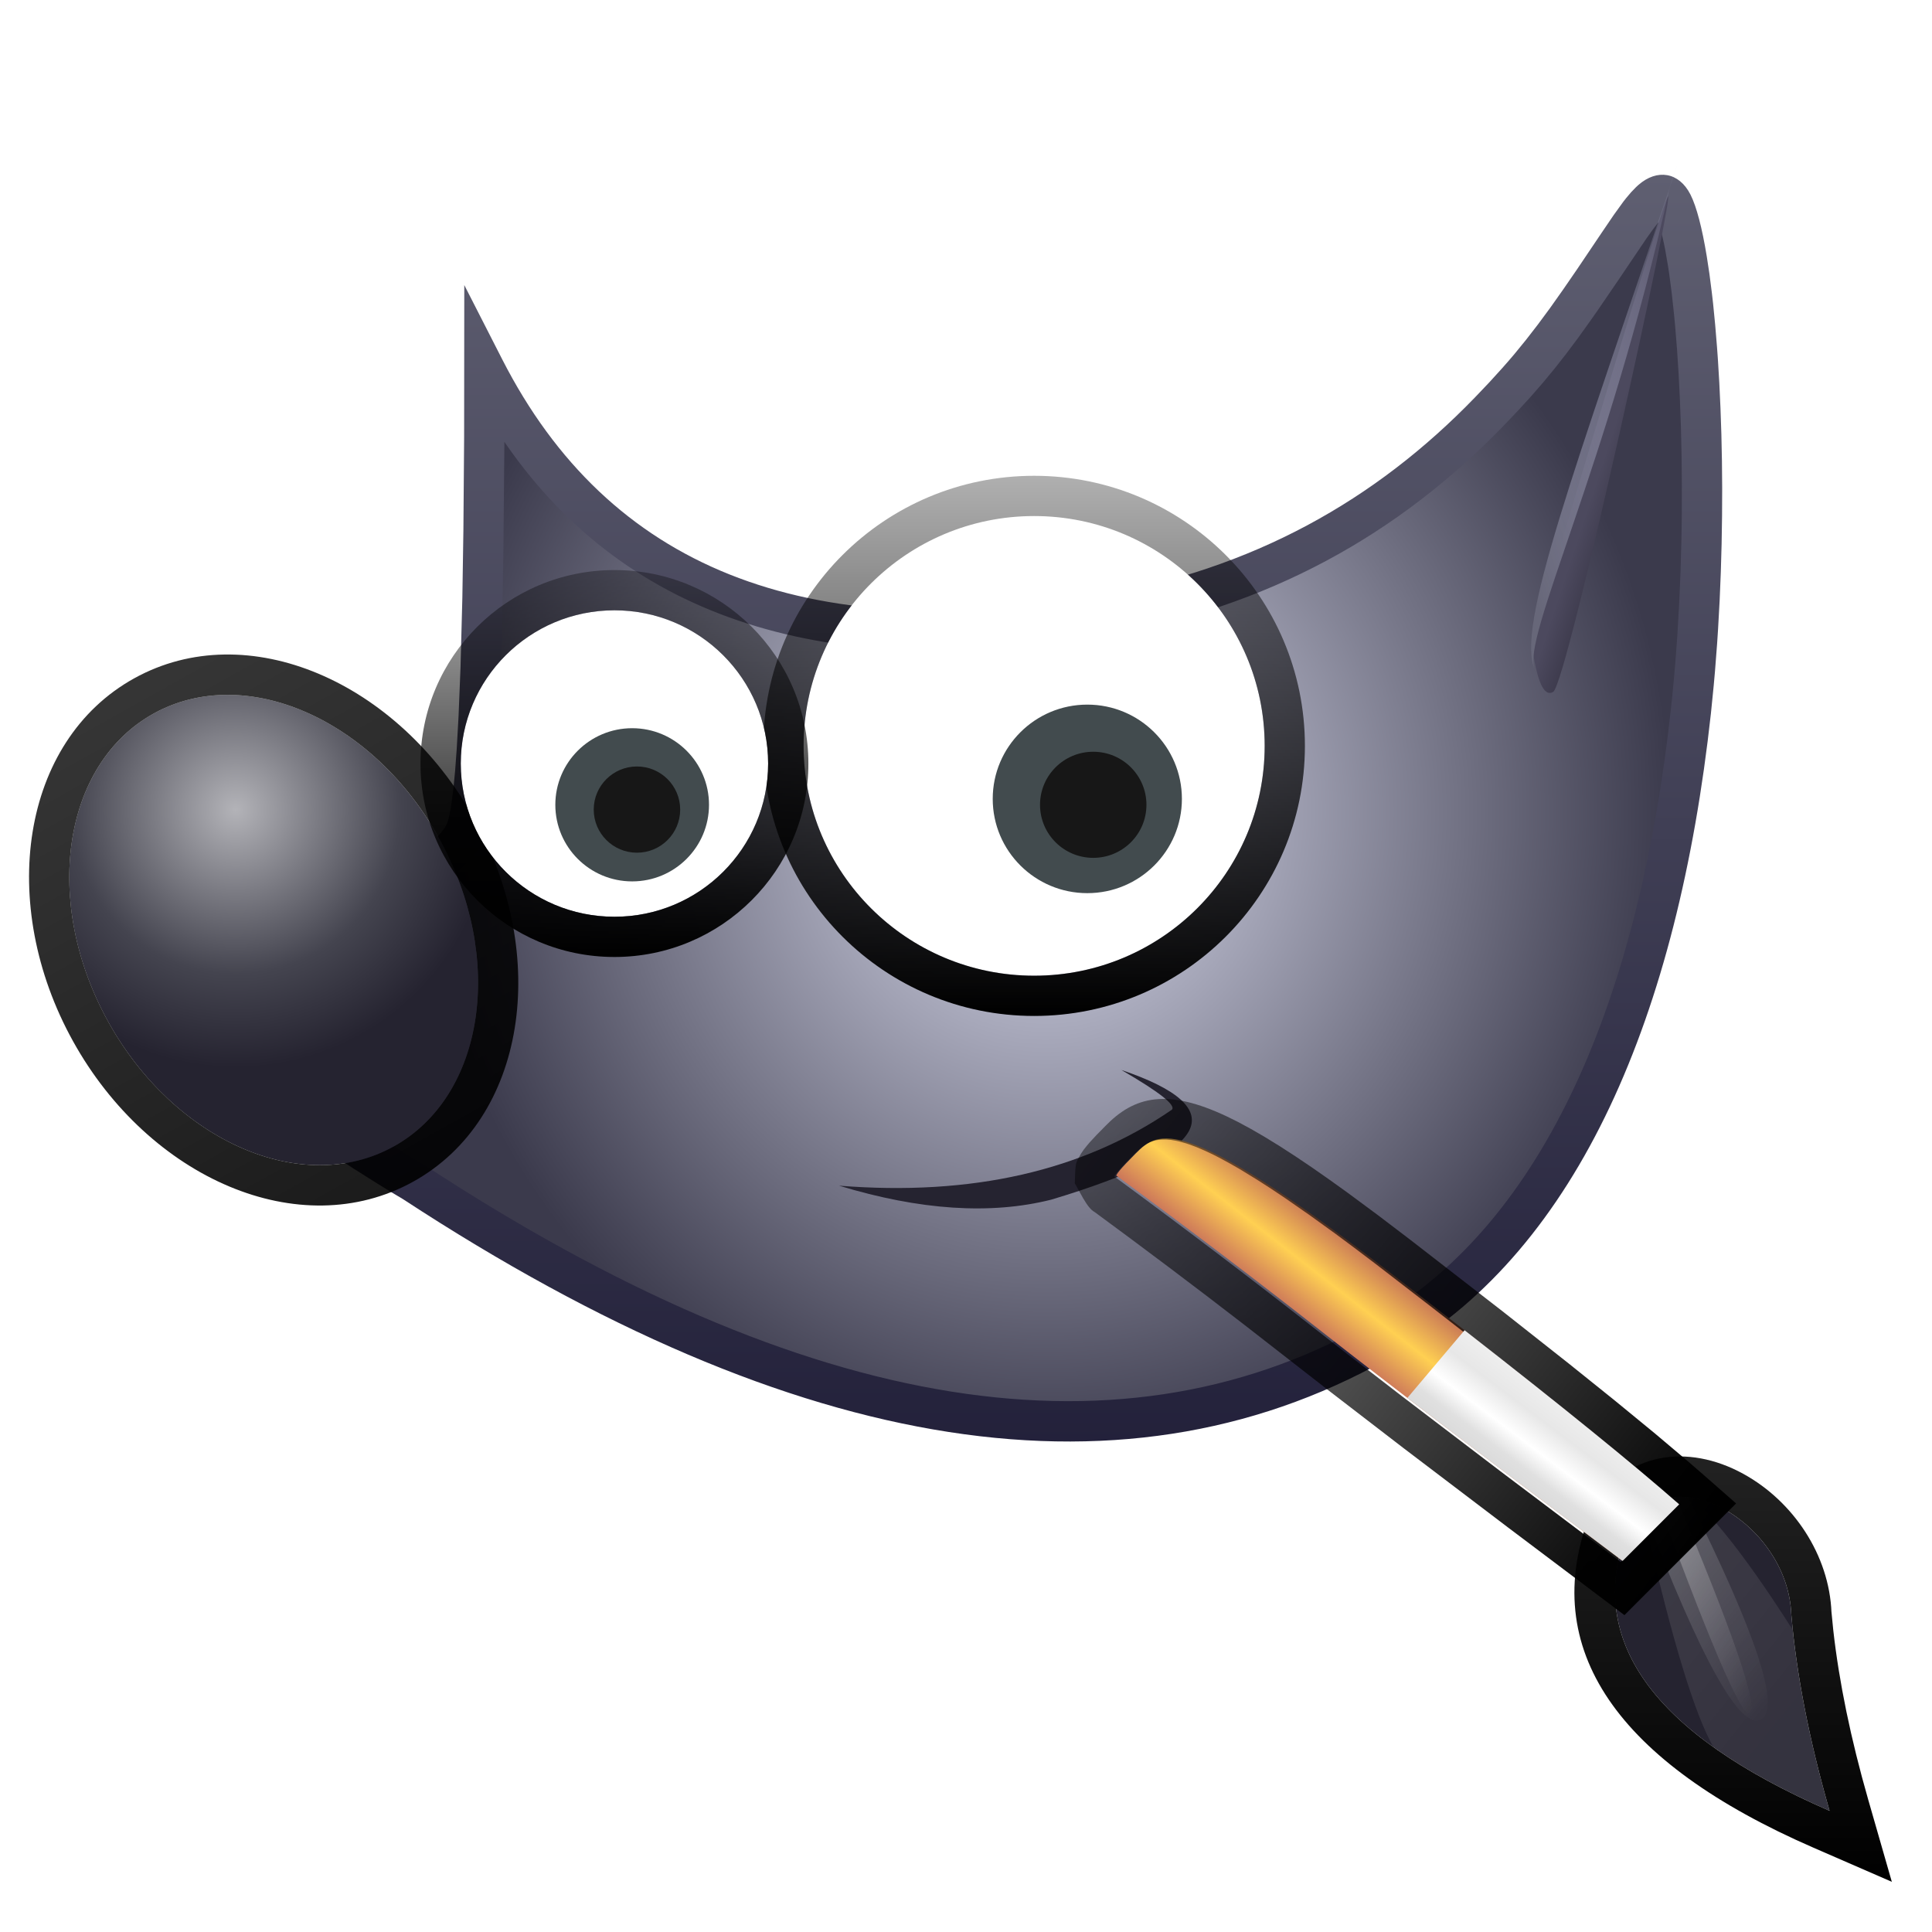 <svg xmlns="http://www.w3.org/2000/svg" width="48" height="48" viewBox="0 0 48 48">
  <defs>
    <filter id="gimp-a" width="126%" height="130.2%" x="-13%" y="-15.1%" filterUnits="objectBoundingBox">
      <feOffset dy="1" in="SourceAlpha" result="shadowOffsetOuter1"/>
      <feGaussianBlur in="shadowOffsetOuter1" result="shadowBlurOuter1" stdDeviation="1"/>
      <feColorMatrix in="shadowBlurOuter1" result="shadowMatrixOuter1" values="0 0 0 0 0   0 0 0 0 0   0 0 0 0 0  0 0 0 0.2 0"/>
      <feMerge>
        <feMergeNode in="shadowMatrixOuter1"/>
        <feMergeNode in="SourceGraphic"/>
      </feMerge>
    </filter>
    <radialGradient id="gimp-b" cx="53.455%" cy="50%" r="48.405%" fx="53.455%" fy="50%" gradientTransform="scale(-.823 -1) rotate(-33.022 -1.744 1.998)">
      <stop offset="0%" stop-color="#DEE0F2"/>
      <stop offset="100%" stop-color="#3B3A4C"/>
    </radialGradient>
    <linearGradient id="gimp-c" x1="50%" x2="50%" y1="0%" y2="100%">
      <stop offset="0%" stop-color="#5F5F71"/>
      <stop offset="100%" stop-color="#201E38"/>
    </linearGradient>
    <radialGradient id="gimp-d" cx="56.688%" cy="24.925%" r="102.478%" fx="56.688%" fy="24.925%" gradientTransform="matrix(-.22 .745 -.975 -.168 .935 -.131)">
      <stop offset="0%" stop-color="#B3B3B8"/>
      <stop offset="42.585%" stop-color="#44444F"/>
      <stop offset="66.879%" stop-color="#252330"/>
      <stop offset="100%" stop-color="#252330"/>
    </radialGradient>
    <linearGradient id="gimp-e" x1="50%" x2="50%" y1="0%" y2="100%">
      <stop offset="0%" stop-opacity=".79"/>
      <stop offset="100%" stop-opacity=".894"/>
    </linearGradient>
    <linearGradient id="gimp-f" x1="50%" x2="50%" y1="0%" y2="100%">
      <stop offset="0%" stop-opacity=".312"/>
      <stop offset="100%"/>
    </linearGradient>
    <linearGradient id="gimp-g" x1="50%" x2="50%" y1="0%" y2="100%">
      <stop offset="0%" stop-opacity=".312"/>
      <stop offset="100%"/>
    </linearGradient>
    <linearGradient id="gimp-h" x1="27.171%" x2="50%" y1="73.41%" y2="100%">
      <stop offset="0%" stop-color="#4C495E"/>
      <stop offset="100%" stop-color="#252330"/>
    </linearGradient>
    <linearGradient id="gimp-i" x1="100%" x2="20.185%" y1="12.304%" y2="93.956%">
      <stop offset="0%" stop-color="#C1C2E1" stop-opacity=".105"/>
      <stop offset="100%" stop-color="#676779"/>
    </linearGradient>
    <linearGradient id="gimp-j" x1="50%" x2="50%" y1="0%" y2="100%">
      <stop offset="0%" stop-opacity=".863"/>
      <stop offset="100%"/>
    </linearGradient>
    <linearGradient id="gimp-k" x1="11.411%" x2="67.105%" y1="12.671%" y2="87.472%">
      <stop offset="0%" stop-color="#FFF" stop-opacity=".104"/>
      <stop offset="100%" stop-color="#FFF" stop-opacity=".069"/>
    </linearGradient>
    <linearGradient id="gimp-l" x1="21.602%" x2="86.555%" y1="7.064%" y2="100%">
      <stop offset="0%" stop-color="#FFF" stop-opacity=".2"/>
      <stop offset="100%" stop-color="#FFF" stop-opacity="0"/>
    </linearGradient>
    <linearGradient id="gimp-m" x1="21.602%" x2="86.555%" y1="7.064%" y2="100%">
      <stop offset="0%" stop-color="#FFF" stop-opacity=".275"/>
      <stop offset="100%" stop-color="#FFF" stop-opacity="0"/>
    </linearGradient>
    <linearGradient id="gimp-n" x1="100%" x2="0%" y1="31.082%" y2="31.082%">
      <stop offset="0%" stop-color="#C87756"/>
      <stop offset="49.151%" stop-color="#FFD052"/>
      <stop offset="100%" stop-color="#CA735A"/>
    </linearGradient>
    <linearGradient id="gimp-o" x1="50%" x2="50%" y1="0%" y2="100%">
      <stop offset="0%" stop-opacity=".434"/>
      <stop offset="100%"/>
    </linearGradient>
    <linearGradient id="gimp-p" x1="43.796%" x2="17.876%" y1="21.108%" y2="50%">
      <stop offset="0%" stop-color="#EEE"/>
      <stop offset="24.8%" stop-color="#E7E7E7"/>
      <stop offset="53.184%" stop-color="#FFF"/>
      <stop offset="75.556%" stop-color="#E0E0E0"/>
      <stop offset="100%" stop-color="#D8D8D8"/>
    </linearGradient>
  </defs>
  <g fill="none" filter="url(#gimp-a)" transform="translate(-2.375 3)">
    <path fill="url(#gimp-b)" d="M14.41,5.161 C17.151,10.529 22.242,12.579 29.683,11.31 C40.844,9.407 43.003,-0.773 43.929,1.061 C44.854,2.896 46.572,23.461 36.879,29.171 C30.417,32.978 22.34,31.709 12.647,25.365 C9.025,23.217 7.36,21.509 7.654,20.241 C11.57,18.679 13.675,17.459 13.969,16.58 C14.263,15.702 14.41,11.895 14.41,5.161 Z"/>
    <path fill="url(#gimp-c)" d="M43.082,0.594 L43.023,0.648 L42.903,0.772 L42.775,0.923 C42.753,0.951 42.73,0.98 42.706,1.011 L42.468,1.341 L42.165,1.787 L41.557,2.69 L41.204,3.203 L40.882,3.658 L40.579,4.068 L40.287,4.445 L39.995,4.803 C39.896,4.92 39.796,5.036 39.692,5.152 L39.369,5.507 L39.015,5.879 C36.552,8.425 33.513,10.149 29.599,10.817 C22.359,12.051 17.489,10.09 14.855,4.933 L13.91,3.082 L13.906,6.864 L13.888,9.166 L13.862,10.852 L13.816,12.594 L13.767,13.807 L13.721,14.622 L13.683,15.141 L13.641,15.581 L13.595,15.941 L13.563,16.137 L13.53,16.297 C13.518,16.345 13.507,16.386 13.495,16.422 C13.425,16.631 13.176,16.891 12.752,17.195 L12.477,17.383 L12.16,17.581 C12.104,17.615 12.046,17.65 11.986,17.684 L11.607,17.897 L11.187,18.12 L10.726,18.352 C10.646,18.391 10.564,18.431 10.48,18.471 L9.958,18.716 L9.396,18.969 C9.299,19.012 9.2,19.056 9.1,19.099 L8.477,19.364 L7.815,19.637 L7.226,19.873 L7.167,20.128 C6.843,21.53 8.199,23.12 11.164,25.036 L11.758,25.411 C11.963,25.538 12.174,25.666 12.392,25.795 C22.21,32.221 30.481,33.521 37.133,29.602 C41.591,26.976 44.059,21.242 44.883,13.718 L44.952,13.028 C44.963,12.912 44.973,12.796 44.983,12.68 L45.037,11.979 C45.045,11.861 45.053,11.744 45.06,11.626 L45.099,10.92 L45.128,10.214 L45.148,9.511 L45.159,8.814 L45.162,8.126 L45.156,7.449 L45.142,6.787 L45.12,6.143 L45.091,5.519 L45.055,4.919 C45.048,4.821 45.041,4.724 45.034,4.629 L44.988,4.069 L44.936,3.539 C44.926,3.454 44.917,3.37 44.907,3.287 L44.846,2.809 L44.779,2.369 C44.664,1.668 44.527,1.137 44.375,0.836 C44.089,0.27 43.543,0.191 43.082,0.594 Z M43.576,1.523 L43.594,1.576 C43.648,1.747 43.699,1.959 43.747,2.208 L43.816,2.608 C43.827,2.679 43.838,2.753 43.849,2.828 L43.911,3.303 L43.967,3.822 C43.976,3.912 43.985,4.004 43.993,4.098 L44.04,4.677 L44.08,5.292 L44.112,5.938 L44.137,6.611 L44.153,7.307 L44.16,8.023 L44.159,8.753 C44.157,8.999 44.153,9.247 44.147,9.496 L44.126,10.246 L44.093,10.999 L44.05,11.753 C44.017,12.254 43.976,12.752 43.927,13.243 L43.889,13.609 C43.096,20.85 40.744,26.314 36.625,28.74 C30.354,32.435 22.47,31.197 12.921,24.946 L12.613,24.762 L12.028,24.4 C11.557,24.103 11.13,23.817 10.746,23.542 L10.305,23.217 C8.905,22.154 8.187,21.278 8.125,20.629 L8.122,20.59 L8.561,20.413 L9.241,20.129 L9.878,19.852 C9.981,19.807 10.082,19.762 10.181,19.717 L10.755,19.452 C12.969,18.406 14.178,17.531 14.443,16.739 L14.464,16.671 L14.508,16.495 C14.515,16.462 14.522,16.428 14.529,16.392 L14.57,16.156 C14.576,16.113 14.583,16.069 14.589,16.023 L14.643,15.565 L14.692,15.017 L14.736,14.378 L14.775,13.648 L14.798,13.11 L14.846,11.587 L14.881,9.806 L14.906,6.977 L14.965,7.063 C17.978,11.386 22.944,12.966 29.767,11.803 C33.903,11.097 37.129,9.266 39.734,6.575 L40.087,6.204 C40.199,6.084 40.306,5.967 40.41,5.851 L40.712,5.504 L41.002,5.153 L41.289,4.787 L41.583,4.394 L41.891,3.964 C41.945,3.889 41.999,3.812 42.054,3.732 L42.589,2.949 L43.282,1.922 L43.432,1.712 L43.576,1.523 Z"/>
    <path fill="#252330" d="M23.221,25.458 C26.523,25.721 29.279,25.092 31.49,23.57 C31.597,23.459 31.178,23.13 30.235,22.583 C33.052,23.536 32.472,24.61 28.493,25.805 C26.987,26.184 25.229,26.068 23.221,25.458 Z"/>
    <ellipse cx="9.174" cy="19.106" fill="url(#gimp-d)" rx="4.7" ry="6.149" transform="rotate(-29 9.174 19.106)"/>
    <path fill="url(#gimp-e)" d="M9.174,11.957 C5.959,11.957 3.475,15.207 3.475,19.106 C3.475,23.004 5.959,26.255 9.174,26.255 C12.389,26.255 14.874,23.004 14.874,19.106 C14.874,15.207 12.389,11.957 9.174,11.957 Z M9.174,12.957 C11.77,12.957 13.874,15.71 13.874,19.106 C13.874,22.502 11.77,25.255 9.174,25.255 C6.579,25.255 4.475,22.502 4.475,19.106 C4.475,15.71 6.579,12.957 9.174,12.957 Z" transform="rotate(-29 9.174 19.106)"/>
    <ellipse cx="28.068" cy="14.531" fill="#FFF" rx="5.728" ry="5.71"/>
    <path fill="url(#gimp-f)" d="M28.068,7.821 C24.353,7.821 21.34,10.824 21.34,14.531 C21.34,18.237 24.353,21.241 28.068,21.241 C31.782,21.241 34.795,18.237 34.795,14.531 C34.795,10.824 31.782,7.821 28.068,7.821 Z M28.068,8.821 C31.231,8.821 33.795,11.377 33.795,14.531 C33.795,17.684 31.231,20.241 28.068,20.241 C24.904,20.241 22.34,17.684 22.34,14.531 C22.34,11.377 24.904,8.821 28.068,8.821 Z"/>
    <ellipse cx="29.389" cy="15.848" fill="#424B4E" rx="2.35" ry="2.342"/>
    <ellipse cx="29.536" cy="15.995" fill="#171717" rx="1.322" ry="1.318"/>
    <ellipse cx="17.641" cy="14.97" fill="#FFF" rx="3.818" ry="3.807"/>
    <path fill="url(#gimp-g)" d="M17.641,10.163 C14.98,10.163 12.822,12.315 12.822,14.97 C12.822,17.625 14.98,19.776 17.641,19.776 C20.301,19.776 22.459,17.625 22.459,14.97 C22.459,12.315 20.301,10.163 17.641,10.163 Z M17.641,11.163 C19.749,11.163 21.459,12.868 21.459,14.97 C21.459,17.072 19.749,18.776 17.641,18.776 C15.532,18.776 13.822,17.072 13.822,14.97 C13.822,12.868 15.532,11.163 17.641,11.163 Z"/>
    <ellipse cx="18.081" cy="15.995" fill="#424B4E" rx="1.909" ry="1.903"/>
    <ellipse cx="18.2" cy="16.114" fill="#171717" rx="1.074" ry="1.071"/>
    <path fill="url(#gimp-h)" d="M40.427,11.966 C42.494,5.002 43.619,1.315 43.803,0.904 C44.08,0.288 41.313,12.986 40.963,13.19 C40.729,13.326 40.551,12.918 40.427,11.966 Z"/>
    <path fill="url(#gimp-i)" d="M40.505,12.632 C40.168,11.86 42.31,7.643 43.855,0.679 C43.913,0.421 43.997,0.253 44.07,0.037 C41.436,7.85 40.036,11.559 40.505,12.632 Z"/>
    <g transform="translate(40.5 32)">
      <path fill="#252330" d="M7.33,8.989 C2.909,7.065 1.238,4.721 2.318,1.959 C3.367,0.132 6.293,1.835 6.379,4.106 C6.506,5.596 6.823,7.224 7.33,8.989 Z"/>
      <path fill="url(#gimp-j)" d="M7.422,4.5 L7.376,4.034 L7.378,4.069 C7.324,2.634 6.429,1.301 5.192,0.62 C3.801,-0.147 2.243,0.081 1.451,1.461 L1.387,1.595 C0.066,4.972 2.079,7.794 6.931,9.906 L8.877,10.753 L8.291,8.714 C7.856,7.197 7.567,5.792 7.422,4.5 Z M6.379,4.106 C6.506,5.596 6.823,7.224 7.33,8.989 C2.909,7.065 1.238,4.721 2.318,1.959 C3.367,0.132 6.293,1.835 6.379,4.106 Z"/>
    </g>
    <path fill="url(#gimp-k)" d="M2.073,6.41 C2.849,6.964 3.81,7.491 4.955,7.989 C4.492,6.377 4.188,4.879 4.041,3.496 C3.001,1.863 2.16,0.767 1.517,0.208 C1.036,0.137 0.574,0.246 0.22,0.595 C0.268,0.685 0.323,0.782 0.387,0.885 C1.05,3.778 1.612,5.62 2.073,6.41 Z" transform="translate(42.875 33)"/>
    <path fill="url(#gimp-l)" d="M0.331,0.496 C0.648,0.241 1.038,0.154 1.443,0.199 C3.142,3.605 3.746,5.445 3.256,5.719 C2.745,6.005 1.77,4.264 0.331,0.496 Z" transform="translate(42.875 33)"/>
    <path fill="url(#gimp-m)" d="M0.068,0.245 C0.171,0.215 0.278,0.198 0.388,0.191 C1.759,3.447 2.38,5.23 2.253,5.541 C2.119,5.865 1.371,4.182 0.009,0.492 L0.068,0.245 Z" transform="translate(43.625 33)"/>
    <path fill="url(#gimp-n)" d="M35.987,21.24 C35.948,21.191 36.192,21.199 36.719,21.263 C37.508,21.36 38.228,21.52 38.275,27.976 C38.307,32.281 38.269,35.378 38.16,37.269 L36.186,37.027 C36.106,32.822 36.069,29.678 36.075,27.596 C36.08,25.514 36.051,23.395 35.987,21.24 Z" transform="rotate(-52 37.134 29.239)"/>
    <path fill="url(#gimp-o)" d="M36.172,20.21 C36.084,20.207 36.007,20.208 35.93,20.216 L35.766,20.242 L35.689,20.26 C35.665,20.268 35.641,20.279 35.613,20.295 L35.51,20.36 L35.249,20.548 L35.084,20.94 C35.043,21.045 35.014,21.13 34.999,21.203 L34.987,21.27 L34.986,21.339 L34.99,21.393 L34.987,21.27 C35.035,22.878 35.064,24.466 35.072,26.033 L35.076,28.759 L35.093,31.036 L35.138,34.306 L35.202,37.914 L39.097,38.392 L39.158,37.327 L39.183,36.843 L39.225,35.739 L39.256,34.45 L39.276,32.976 L39.286,30.874 L39.275,27.969 L39.262,26.963 L39.238,26.043 L39.215,25.477 L39.187,24.948 L39.152,24.453 L39.111,23.992 L39.063,23.564 L39.008,23.168 L38.946,22.802 C38.625,21.108 38.033,20.453 36.999,20.292 L36.841,20.271 L36.526,20.235 L36.275,20.214 C36.239,20.212 36.204,20.211 36.172,20.21 Z M36.437,21.231 L36.761,21.269 L36.927,21.295 L37.007,21.314 L37.126,21.355 L37.204,21.392 L37.28,21.44 C37.306,21.457 37.331,21.477 37.355,21.499 L37.428,21.572 L37.499,21.66 L37.568,21.764 L37.635,21.887 C37.646,21.909 37.657,21.931 37.667,21.955 L37.73,22.108 C37.741,22.136 37.751,22.164 37.761,22.193 L37.82,22.38 L37.876,22.592 L37.93,22.83 C37.938,22.871 37.947,22.915 37.955,22.959 L38.003,23.239 L38.049,23.55 L38.109,24.076 L38.145,24.47 L38.177,24.899 L38.217,25.615 L38.248,26.42 L38.262,27.009 L38.272,27.642 L38.283,29.418 L38.286,30.763 L38.274,33.165 L38.254,34.552 L38.232,35.48 L38.195,36.566 L38.16,37.269 L36.186,37.027 L36.122,33.291 L36.085,30.217 L36.075,28.427 L36.075,27.596 C36.08,25.514 36.051,23.395 35.987,21.24 C35.971,21.221 36.001,21.21 36.076,21.208 L36.223,21.213 L36.437,21.231 Z" transform="rotate(-52 37.136 29.3)"/>
    <path fill="url(#gimp-p)" d="M38.762,29.049 C41.177,30.932 42.954,32.374 44.094,33.375 L42.688,34.781 C40.56,33.183 38.778,31.833 37.341,30.731 C37.848,30.131 38.322,29.57 38.762,29.049 Z"/>
  </g>
</svg>
